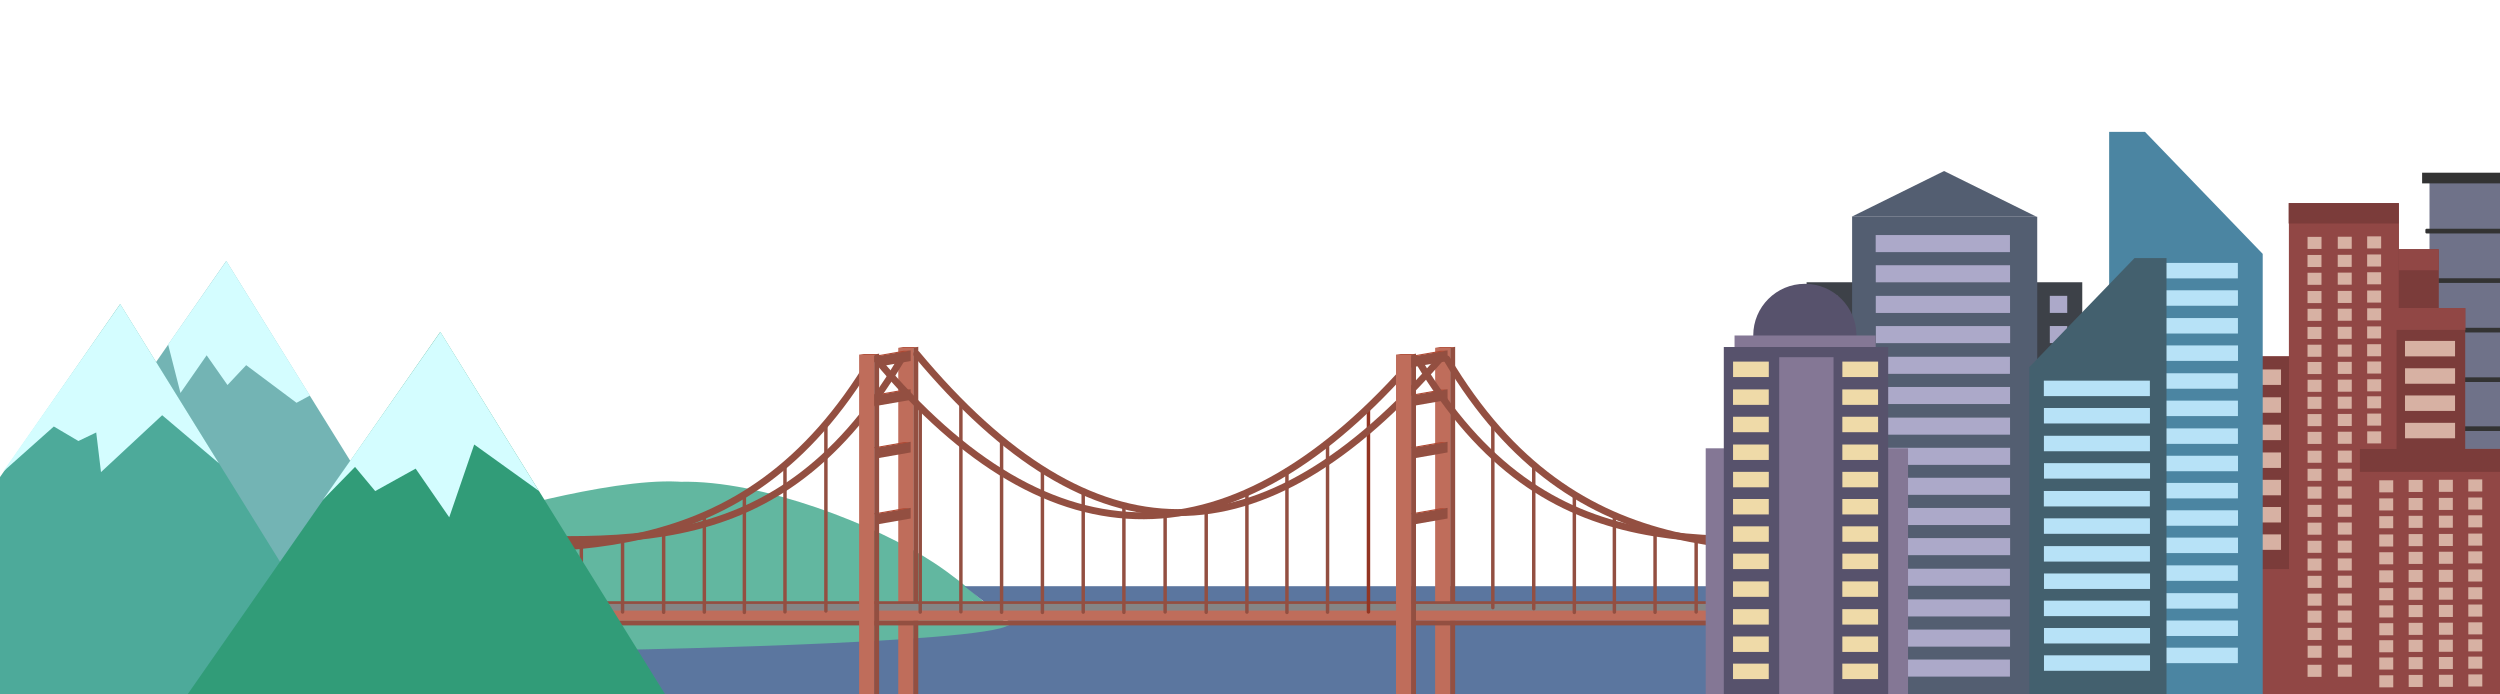 <?xml version="1.0" standalone="no"?>
<!DOCTYPE svg PUBLIC "-//W3C//DTD SVG 1.1//EN" "http://www.w3.org/Graphics/SVG/1.1/DTD/svg11.dtd">
<svg width="100%" height="100%" viewBox="0 0 1440 400" version="1.1" xmlns="http://www.w3.org/2000/svg" xmlns:xlink="http://www.w3.org/1999/xlink" xml:space="preserve" style="fill-rule:evenodd;clip-rule:evenodd;stroke-linecap:round;stroke-linejoin:round;stroke-miterlimit:1.414;">
    <g transform="matrix(1,0,0,1,-18.956,-11.767)">
        <g id="town">
            <path d="M292.157,310.227C292.157,310.227 368.683,287.187 409.306,289.173C409.886,289.201 410.457,289.286 411.024,289.273C457.616,288.222 523.946,314.109 557.257,336.16C596.214,361.948 623.609,400 623.609,400L292.157,400L292.157,304.212" style="fill:rgb(98,183,160);"/>
        </g>
    </g>
    <path id="water" d="M363.137,374.19C363.137,374.19 597.311,369.767 580.88,357.713C580.067,357.117 555.487,337.648 555.487,337.648L991.366,337.648L1002.95,400L368.618,400" style="fill:rgb(91,118,159);"/>
    <g id="bridge">
        <g id="right leg" transform="matrix(1,0,0,1,257.589,33.877)">
            <g id="pole" transform="matrix(0.641,0,0,1.04,218.564,-19.707)">
                <g transform="matrix(0.621,0,0,1.02,204.285,-15.959)">
                    <rect x="551.531" y="191.176" width="22.17" height="208.824" style="fill:rgb(191,109,91);"/>
                </g>
                <g transform="matrix(0.199,-0.021,0,1.02,450.604,-4.497)">
                    <rect x="551.531" y="191.176" width="22.17" height="208.824" style="fill:rgb(147,79,65);"/>
                </g>
                <g transform="matrix(1,0,-9.226,1,1652.57,0)">
                    <rect x="546.65" y="178.649" width="13.762" height="0.478" style="fill:rgb(170,65,43);"/>
                </g>
            </g>
            <g id="connection" transform="matrix(1,0,0,1.731,1.021,-123.404)">
                <g transform="matrix(0.889,-0.09,-1.39953e-05,0.017,65.17,216.682)">
                    <rect x="551.531" y="191.176" width="22.17" height="208.824" style="fill:rgb(147,79,65);"/>
                </g>
                <g transform="matrix(1.322,1.73235e-18,-5.625,0.568,776.159,73.788)">
                    <rect x="553.868" y="166.62" width="2.776" height="3.504" style="fill:rgb(175,72,50);"/>
                </g>
            </g>
            <g id="connection1" transform="matrix(1,0,0,1.731,1.021,-101.005)">
                <g transform="matrix(0.889,-0.09,-1.39953e-05,0.017,65.17,216.682)">
                    <rect x="551.531" y="191.176" width="22.17" height="208.824" style="fill:rgb(147,79,65);"/>
                </g>
                <g transform="matrix(1.322,1.73235e-18,-5.625,0.568,776.159,73.788)">
                    <rect x="553.868" y="166.62" width="2.776" height="3.504" style="fill:rgb(175,72,50);"/>
                </g>
            </g>
            <g id="connection2" transform="matrix(1,0,0,1.731,1.021,-70.745)">
                <g transform="matrix(0.889,-0.09,-1.39953e-05,0.017,65.17,216.682)">
                    <rect x="551.531" y="191.176" width="22.17" height="208.824" style="fill:rgb(147,79,65);"/>
                </g>
                <g transform="matrix(1.322,1.73235e-18,-5.625,0.568,776.159,73.788)">
                    <rect x="553.868" y="166.62" width="2.776" height="3.504" style="fill:rgb(175,72,50);"/>
                </g>
            </g>
            <g id="connection3" transform="matrix(1,0,0,1.731,1.021,-32.682)">
                <g transform="matrix(0.889,-0.09,-1.39953e-05,0.017,65.17,216.682)">
                    <rect x="551.531" y="191.176" width="22.17" height="208.824" style="fill:rgb(147,79,65);"/>
                </g>
                <g transform="matrix(1.322,1.73235e-18,-5.625,0.568,776.159,73.788)">
                    <rect x="553.868" y="166.62" width="2.776" height="3.504" style="fill:rgb(175,72,50);"/>
                </g>
            </g>
        </g>
        <g id="left leg" transform="matrix(1,0,0,1,-51.657,33.877)">
            <g id="pole1" transform="matrix(0.641,0,0,1.04,218.564,-19.707)">
                <g transform="matrix(0.621,0,0,1.02,204.285,-15.959)">
                    <rect x="551.531" y="191.176" width="22.17" height="208.824" style="fill:rgb(191,109,91);"/>
                </g>
                <g transform="matrix(0.199,-0.021,0,1.02,450.604,-4.497)">
                    <rect x="551.531" y="191.176" width="22.17" height="208.824" style="fill:rgb(147,79,65);"/>
                </g>
                <g transform="matrix(1,0,-9.226,1,1652.57,0)">
                    <rect x="546.65" y="178.649" width="13.762" height="0.478" style="fill:rgb(170,65,43);"/>
                </g>
            </g>
            <g id="connection4" transform="matrix(1,0,0,1.731,1.021,-123.404)">
                <g transform="matrix(0.889,-0.09,-1.39953e-05,0.017,65.17,216.682)">
                    <rect x="551.531" y="191.176" width="22.17" height="208.824" style="fill:rgb(147,79,65);"/>
                </g>
                <g transform="matrix(1.322,1.73235e-18,-5.625,0.568,776.159,73.788)">
                    <rect x="553.868" y="166.62" width="2.776" height="3.504" style="fill:rgb(175,72,50);"/>
                </g>
            </g>
            <g id="connection5" transform="matrix(1,0,0,1.731,1.021,-101.005)">
                <g transform="matrix(0.889,-0.09,-1.39953e-05,0.017,65.17,216.682)">
                    <rect x="551.531" y="191.176" width="22.17" height="208.824" style="fill:rgb(147,79,65);"/>
                </g>
                <g transform="matrix(1.322,1.73235e-18,-5.625,0.568,776.159,73.788)">
                    <rect x="553.868" y="166.62" width="2.776" height="3.504" style="fill:rgb(175,72,50);"/>
                </g>
            </g>
            <g id="connection6" transform="matrix(1,0,0,1.731,1.021,-70.745)">
                <g transform="matrix(0.889,-0.09,-1.39953e-05,0.017,65.17,216.682)">
                    <rect x="551.531" y="191.176" width="22.17" height="208.824" style="fill:rgb(147,79,65);"/>
                </g>
                <g transform="matrix(1.322,1.73235e-18,-5.625,0.568,776.159,73.788)">
                    <rect x="553.868" y="166.62" width="2.776" height="3.504" style="fill:rgb(175,72,50);"/>
                </g>
            </g>
            <g id="connection7" transform="matrix(1,0,0,1.731,1.021,-32.682)">
                <g transform="matrix(0.889,-0.09,-1.39953e-05,0.017,65.17,216.682)">
                    <rect x="551.531" y="191.176" width="22.17" height="208.824" style="fill:rgb(147,79,65);"/>
                </g>
                <g transform="matrix(1.322,1.73235e-18,-5.625,0.568,776.159,73.788)">
                    <rect x="553.868" y="166.62" width="2.776" height="3.504" style="fill:rgb(175,72,50);"/>
                </g>
            </g>
        </g>
        <g id="Layer9" transform="matrix(1,0,0,1,3.91,15.819)">
            <g transform="matrix(1.249,0,0,0.249,-166.797,271.473)">
                <rect x="377.809" y="281.375" width="614.458" height="11.556" style="fill:rgb(147,79,65);"/>
            </g>
            <g transform="matrix(1.249,0,0,0.643,-169.985,153.269)">
                <rect x="377.809" y="281.375" width="614.458" height="11.556" style="fill:rgb(191,109,91);"/>
            </g>
            <g transform="matrix(1.249,0,0,0.318,-169.985,241.01)">
                <rect x="377.809" y="281.375" width="614.458" height="11.556" style="fill:rgb(147,79,65);"/>
            </g>
            <g transform="matrix(1.249,0,0,0.331,-166.797,238.911)">
                <rect x="377.809" y="281.375" width="614.458" height="11.556" style="fill:rgb(133,133,133);"/>
            </g>
        </g>
        <g id="middle">
            <g id="Layer10">
                <g transform="matrix(1.053,0,0,0.837,-26.862,57.447)">
                    <path d="M528.885,211.478L528.885,352.568" style="fill:rgb(147,79,65);"/>
                    <path d="M529.179,210.342L529.36,210.444L529.521,210.59L529.654,210.776L529.753,210.992L529.814,211.23L529.835,211.478L529.835,352.568L529.814,352.817L529.753,353.054L529.654,353.271L529.521,353.456L529.36,353.603L529.179,353.705L528.985,353.757L528.786,353.757L528.592,353.705L528.41,353.603L528.25,353.456L528.117,353.271L528.018,353.054L527.956,352.817L527.936,352.568L527.936,211.478L527.956,211.23L528.018,210.992L528.117,210.776L528.25,210.59L528.41,210.444L528.592,210.342L528.786,210.29L528.985,210.29L529.179,210.342Z" style="fill:rgb(147,79,65);"/>
                </g>
                <g transform="matrix(1.053,0,0,0.85,-3.449,52.714)">
                    <path d="M528.885,211.478L528.885,352.568" style="fill:rgb(147,79,65);"/>
                    <path d="M529.179,210.36L529.36,210.46L529.521,210.604L529.654,210.787L529.753,211L529.814,211.234L529.835,211.478L529.835,352.568L529.814,352.813L529.753,353.047L529.654,353.26L529.521,353.442L529.36,353.587L529.179,353.687L528.985,353.738L528.786,353.738L528.592,353.687L528.41,353.587L528.25,353.442L528.117,353.26L528.018,353.047L527.956,352.813L527.936,352.568L527.936,211.478L527.956,211.234L528.018,211L528.117,210.787L528.25,210.604L528.41,210.46L528.592,210.36L528.786,210.309L528.985,210.309L529.179,210.36Z" style="fill:rgb(147,79,65);"/>
                </g>
                <g transform="matrix(1.053,0,0,0.699,19.995,106.213)">
                    <path d="M528.885,211.478L528.885,352.568" style="fill:rgb(147,79,65);"/>
                    <path d="M529.071,210.075L529.249,210.156L529.413,210.288L529.557,210.466L529.675,210.683L529.763,210.93L529.817,211.199L529.835,211.478L529.835,352.568L529.817,352.848L529.763,353.116L529.675,353.364L529.557,353.58L529.413,353.758L529.249,353.891L529.071,353.972L528.885,354L528.7,353.972L528.522,353.891L528.358,353.758L528.214,353.58L528.096,353.364L528.008,353.116L527.954,352.848L527.936,352.568L527.936,211.478L527.954,211.199L528.008,210.93L528.096,210.683L528.214,210.466L528.358,210.288L528.522,210.156L528.7,210.075L528.885,210.047L529.071,210.075Z" style="fill:rgb(147,79,65);"/>
                </g>
                <g transform="matrix(1.053,0,0,0.582,43.515,147.55)">
                    <path d="M528.885,211.478L528.885,352.568" style="fill:rgb(147,79,65);"/>
                    <path d="M529.05,209.785L529.21,209.862L529.36,209.989L529.496,210.161L529.613,210.373L529.708,210.618L529.778,210.89L529.82,211.18L529.835,211.478L529.835,352.568L529.82,352.867L529.778,353.157L529.708,353.428L529.613,353.674L529.496,353.886L529.36,354.058L529.21,354.184L529.05,354.262L528.885,354.288L528.72,354.262L528.56,354.184L528.41,354.058L528.275,353.886L528.158,353.674L528.063,353.428L527.993,353.157L527.95,352.867L527.936,352.568L527.936,211.478L527.95,211.18L527.993,210.89L528.063,210.618L528.158,210.373L528.275,210.161L528.41,209.989L528.56,209.862L528.72,209.785L528.885,209.758L529.05,209.785Z" style="fill:rgb(147,79,65);"/>
                </g>
                <g transform="matrix(1.053,0,0,0.488,67.017,180.518)">
                    <path d="M528.885,211.478L528.885,352.568" style="fill:rgb(147,79,65);"/>
                    <path d="M529.118,209.492L529.267,209.602L529.405,209.763L529.528,209.971L529.635,210.22L529.72,210.503L529.783,210.813L529.822,211.141L529.835,211.478L529.835,352.568L529.822,352.906L529.783,353.234L529.72,353.544L529.635,353.827L529.528,354.076L529.405,354.284L529.267,354.445L529.118,354.555L528.964,354.611L528.807,354.611L528.652,354.555L528.504,354.445L528.366,354.284L528.242,354.076L528.136,353.827L528.05,353.544L527.987,353.234L527.949,352.906L527.936,352.568L527.936,211.478L527.949,211.141L527.987,210.813L528.05,210.503L528.136,210.22L528.242,209.971L528.366,209.763L528.504,209.602L528.652,209.492L528.807,209.436L528.964,209.436L529.118,209.492Z" style="fill:rgb(147,79,65);"/>
                </g>
                <g transform="matrix(1.053,0,0,0.432,90.448,200.412)">
                    <path d="M528.885,211.478L528.885,352.568" style="fill:rgb(147,79,65);"/>
                    <path d="M529.097,209.219L529.232,209.321L529.36,209.471L529.477,209.667L529.581,209.902L529.67,210.173L529.741,210.473L529.793,210.795L529.824,211.133L529.835,211.478L529.835,352.568L529.824,352.914L529.793,353.251L529.741,353.574L529.67,353.874L529.581,354.145L529.477,354.38L529.36,354.575L529.232,354.725L529.097,354.827L528.956,354.879L528.814,354.879L528.674,354.827L528.538,354.725L528.41,354.575L528.293,354.38L528.189,354.145L528.101,353.874L528.03,353.574L527.978,353.251L527.946,352.914L527.936,352.568L527.936,211.478L527.946,211.133L527.978,210.795L528.03,210.473L528.101,210.173L528.189,209.902L528.293,209.667L528.41,209.471L528.538,209.321L528.674,209.219L528.814,209.167L528.956,209.167L529.097,209.219Z" style="fill:rgb(147,79,65);"/>
                </g>
                <g transform="matrix(1.053,0,0,0.393,114.197,213.935)">
                    <path d="M528.885,211.478L528.885,352.568" style="fill:rgb(147,79,65);"/>
                    <path d="M529.02,208.961L529.153,209.038L529.28,209.165L529.399,209.339L529.507,209.556L529.603,209.813L529.684,210.103L529.749,210.422L529.796,210.762L529.825,211.116L529.835,211.478L529.835,352.568L529.825,352.93L529.796,353.285L529.749,353.625L529.684,353.943L529.603,354.234L529.507,354.49L529.399,354.708L529.28,354.882L529.153,355.009L529.02,355.086L528.885,355.112L528.75,355.086L528.618,355.009L528.491,354.882L528.372,354.708L528.263,354.49L528.168,354.234L528.086,353.943L528.021,353.625L527.974,353.285L527.945,352.93L527.936,352.568L527.936,211.478L527.945,211.116L527.974,210.762L528.021,210.422L528.086,210.103L528.168,209.813L528.263,209.556L528.372,209.339L528.491,209.165L528.618,209.038L528.75,208.961L528.885,208.935L529.02,208.961Z" style="fill:rgb(147,79,65);"/>
                </g>
                <g transform="matrix(1.053,0,0,0.434,137.858,199.665)">
                    <path d="M528.885,211.478L528.885,352.568" style="fill:rgb(147,79,65);"/>
                    <path d="M529.097,209.23L529.232,209.332L529.36,209.481L529.477,209.675L529.581,209.91L529.67,210.179L529.741,210.478L529.793,210.798L529.824,211.134L529.835,211.478L529.835,352.568L529.824,352.912L529.793,353.248L529.741,353.569L529.67,353.867L529.581,354.137L529.477,354.371L529.36,354.565L529.232,354.715L529.097,354.816L528.956,354.868L528.814,354.868L528.674,354.816L528.538,354.715L528.41,354.565L528.293,354.371L528.189,354.137L528.101,353.867L528.03,353.569L527.978,353.248L527.946,352.912L527.936,352.568L527.936,211.478L527.946,211.134L527.978,210.798L528.03,210.478L528.101,210.179L528.189,209.91L528.293,209.675L528.41,209.481L528.538,209.332L528.674,209.23L528.814,209.179L528.956,209.179L529.097,209.23Z" style="fill:rgb(147,79,65);"/>
                </g>
                <g transform="matrix(1.053,0,0,0.493,161.301,178.738)">
                    <path d="M528.885,211.478L528.885,352.568" style="fill:rgb(147,79,65);"/>
                    <path d="M529.118,209.512L529.267,209.621L529.405,209.78L529.528,209.986L529.635,210.232L529.72,210.513L529.783,210.82L529.822,211.144L529.835,211.478L529.835,352.568L529.822,352.902L529.783,353.227L529.72,353.534L529.635,353.814L529.528,354.061L529.405,354.266L529.267,354.426L529.118,354.535L528.964,354.59L528.807,354.59L528.652,354.535L528.504,354.426L528.366,354.266L528.242,354.061L528.136,353.814L528.05,353.534L527.987,353.227L527.949,352.902L527.936,352.568L527.936,211.478L527.949,211.144L527.987,210.82L528.05,210.513L528.136,210.232L528.242,209.986L528.366,209.78L528.504,209.621L528.652,209.512L528.807,209.457L528.964,209.457L529.118,209.512Z" style="fill:rgb(147,79,65);"/>
                </g>
                <g transform="matrix(1.053,0,0,0.582,184.359,147.55)">
                    <path d="M528.885,211.478L528.885,352.568" style="fill:rgb(147,79,65);"/>
                    <path d="M529.05,209.785L529.21,209.862L529.36,209.989L529.496,210.161L529.613,210.373L529.708,210.618L529.778,210.89L529.82,211.18L529.835,211.478L529.835,352.568L529.82,352.867L529.778,353.157L529.708,353.428L529.613,353.674L529.496,353.886L529.36,354.058L529.21,354.184L529.05,354.262L528.885,354.288L528.72,354.262L528.56,354.184L528.41,354.058L528.275,353.886L528.158,353.674L528.063,353.428L527.993,353.157L527.95,352.867L527.936,352.568L527.936,211.478L527.95,211.18L527.993,210.89L528.063,210.618L528.158,210.373L528.275,210.161L528.41,209.989L528.56,209.862L528.72,209.785L528.885,209.758L529.05,209.785Z" style="fill:rgb(147,79,65);"/>
                </g>
                <g transform="matrix(1.053,0,0,0.678,207.746,111.58)">
                    <path d="M528.885,211.478L528.885,355.475" style="fill:rgb(147,79,65);"/>
                    <path d="M529.071,210.031L529.249,210.115L529.413,210.252L529.557,210.435L529.675,210.659L529.763,210.914L529.817,211.19L529.835,211.478L529.835,355.475L529.817,355.763L529.763,356.039L529.675,356.294L529.557,356.518L529.413,356.701L529.249,356.838L529.071,356.922L528.885,356.95L528.7,356.922L528.522,356.838L528.358,356.701L528.214,356.518L528.096,356.294L528.008,356.039L527.954,355.763L527.936,355.475L527.936,211.478L527.954,211.19L528.008,210.914L528.096,210.659L528.214,210.435L528.358,210.252L528.522,210.115L528.7,210.031L528.885,210.003L529.071,210.031Z" style="fill:rgb(147,79,65);"/>
                </g>
                <g transform="matrix(1.053,0,0,0.844,231.315,55.919)">
                    <path d="M529.179,210.352L529.36,210.452L529.521,210.598L529.654,210.782L529.753,210.996L529.814,211.232L529.835,211.478L529.835,351.36L529.814,351.607L529.753,351.842L529.654,352.057L529.521,352.241L529.36,352.386L529.179,352.487L528.985,352.538L528.786,352.538L528.592,352.487L528.41,352.386L528.25,352.241L528.117,352.057L528.018,351.842L527.956,351.607L527.936,351.36L527.936,211.478L527.956,211.232L528.018,210.996L528.117,210.782L528.25,210.598L528.41,210.452L528.592,210.352L528.786,210.3L528.985,210.3L529.179,210.352Z" style="fill:rgb(147,53,35);"/>
                </g>
            </g>
            <g transform="matrix(1,0,0,1,22.161,0.028)">
                <path d="M505.869,203.942C607.369,325.711 704.659,324.99 808.091,205.79" style="fill:none;stroke-width:4px;stroke:rgb(147,79,65);"/>
            </g>
            <g transform="matrix(1,0,0,1,-1.144,2.782)">
                <path d="M505.869,203.942C607.369,325.711 712.466,323.142 815.898,203.942" style="fill:none;stroke-width:4px;stroke:rgb(147,79,65);"/>
            </g>
        </g>
        <g id="left">
            <g id="Layer101" transform="matrix(1,0,0,1,-312.517,0)">
                <g transform="matrix(1.053,0,0,0.393,90.448,213.935)">
                    <path d="M529,253.103L529.113,253.158L529.222,253.25L529.327,253.376L529.425,253.535L529.515,253.724L529.596,253.941L529.667,254.183L529.726,254.446L529.773,254.726L529.807,255.019L529.828,255.321L529.835,255.628L529.835,352.568L529.828,352.875L529.807,353.177L529.773,353.47L529.726,353.75L529.667,354.013L529.596,354.255L529.515,354.472L529.425,354.661L529.327,354.82L529.222,354.946L529.113,355.038L529,355.093L528.885,355.112L528.771,355.093L528.658,355.038L528.549,354.946L528.444,354.82L528.346,354.661L528.256,354.472L528.174,354.255L528.104,354.013L528.044,353.75L527.997,353.47L527.963,353.177L527.943,352.875L527.936,352.568L527.936,255.628L527.943,255.321L527.963,255.019L527.997,254.726L528.044,254.446L528.104,254.183L528.174,253.941L528.256,253.724L528.346,253.535L528.444,253.376L528.549,253.25L528.658,253.158L528.771,253.103L528.885,253.084L529,253.103Z" style="fill:rgb(147,79,65);"/>
                </g>
                <g transform="matrix(1.053,0,0,0.393,114.197,213.935)">
                    <path d="M529.063,244.124L529.179,244.204L529.29,244.321L529.394,244.475L529.491,244.663L529.578,244.882L529.654,245.128L529.717,245.397L529.768,245.686L529.805,245.99L529.827,246.304L529.835,246.623L529.835,352.568L529.827,352.887L529.805,353.201L529.768,353.505L529.717,353.794L529.654,354.063L529.578,354.309L529.491,354.528L529.394,354.716L529.29,354.87L529.179,354.987L529.063,355.067L528.945,355.107L528.826,355.107L528.707,355.067L528.592,354.987L528.481,354.87L528.376,354.716L528.28,354.528L528.193,354.309L528.117,354.063L528.053,353.794L528.002,353.505L527.965,353.201L527.943,352.887L527.936,352.568L527.936,246.623L527.943,246.304L527.965,245.99L528.002,245.686L528.053,245.397L528.117,245.128L528.193,244.882L528.28,244.663L528.376,244.475L528.481,244.321L528.592,244.204L528.707,244.124L528.826,244.084L528.945,244.084L529.063,244.124Z" style="fill:rgb(147,79,65);"/>
                </g>
                <g transform="matrix(1.053,0,0,0.434,137.858,199.665)">
                    <path d="M529.078,240.414L529.203,240.499L529.322,240.625L529.433,240.788L529.533,240.987L529.622,241.217L529.697,241.474L529.756,241.753L529.8,242.05L529.826,242.358L529.835,242.672L529.835,352.569L529.826,352.882L529.8,353.191L529.756,353.487L529.697,353.767L529.622,354.024L529.533,354.254L529.433,354.452L529.322,354.616L529.203,354.741L529.078,354.826L528.95,354.869L528.82,354.869L528.692,354.826L528.567,354.741L528.448,354.616L528.338,354.452L528.237,354.254L528.149,354.024L528.074,353.767L528.014,353.487L527.971,353.191L527.944,352.882L527.936,352.569L527.936,242.672L527.944,242.358L527.971,242.05L528.014,241.753L528.074,241.474L528.149,241.217L528.237,240.987L528.338,240.788L528.448,240.625L528.567,240.499L528.692,240.414L528.82,240.372L528.95,240.372L529.078,240.414Z" style="fill:rgb(147,79,65);"/>
                </g>
                <g transform="matrix(1.053,0,0,0.493,161.301,178.738)">
                    <path d="M529.02,238.48L529.153,238.541L529.28,238.642L529.399,238.781L529.507,238.954L529.603,239.159L529.684,239.391L529.749,239.645L529.796,239.916L529.825,240.198L529.835,240.487L529.835,352.568L529.825,352.857L529.796,353.14L529.749,353.411L529.684,353.665L529.603,353.897L529.507,354.101L529.399,354.275L529.28,354.413L529.153,354.515L529.02,354.576L528.885,354.597L528.75,354.576L528.618,354.515L528.491,354.413L528.372,354.275L528.263,354.101L528.168,353.897L528.086,353.665L528.021,353.411L527.974,353.14L527.945,352.857L527.936,352.568L527.936,240.487L527.945,240.198L527.974,239.916L528.021,239.645L528.086,239.391L528.168,239.159L528.263,238.954L528.372,238.781L528.491,238.642L528.618,238.541L528.75,238.48L528.885,238.459L529.02,238.48Z" style="fill:rgb(147,79,65);"/>
                </g>
                <g transform="matrix(1.053,0,0,0.582,184.359,147.55)">
                    <path d="M529.034,235.999L529.179,236.062L529.316,236.165L529.443,236.306L529.557,236.481L529.654,236.686L529.731,236.917L529.788,237.166L529.823,237.428L529.835,237.697L529.835,352.568L529.823,352.837L529.788,353.1L529.731,353.349L529.654,353.579L529.557,353.784L529.443,353.96L529.316,354.101L529.179,354.204L529.034,354.267L528.885,354.288L528.737,354.267L528.592,354.204L528.454,354.101L528.327,353.96L528.214,353.784L528.117,353.579L528.039,353.349L527.982,353.1L527.947,352.837L527.936,352.568L527.936,237.697L527.947,237.428L527.982,237.166L528.039,236.917L528.117,236.686L528.214,236.481L528.327,236.306L528.454,236.165L528.592,236.062L528.737,235.999L528.885,235.978L529.034,235.999Z" style="fill:rgb(147,79,65);"/>
                </g>
                <g transform="matrix(1.053,0,0,0.69,207.746,109.157)">
                    <path d="M529.05,228.292L529.21,228.358L529.36,228.464L529.496,228.609L529.613,228.788L529.708,228.994L529.778,229.223L529.82,229.467L529.835,229.719L529.835,352.568L529.82,352.82L529.778,353.064L529.708,353.293L529.613,353.5L529.496,353.678L529.36,353.823L529.21,353.93L529.05,353.995L528.885,354.017L528.72,353.995L528.56,353.93L528.41,353.823L528.275,353.678L528.158,353.5L528.063,353.293L527.993,353.064L527.95,352.82L527.936,352.568L527.936,229.719L527.95,229.467L527.993,229.223L528.063,228.994L528.158,228.788L528.275,228.609L528.41,228.464L528.56,228.358L528.72,228.292L528.885,228.27L529.05,228.292Z" style="fill:rgb(147,79,65);"/>
                </g>
                <g transform="matrix(1.053,0,0,0.833,231.315,58.233)">
                    <path d="M529.071,221.236L529.249,221.304L529.413,221.415L529.557,221.565L529.675,221.747L529.763,221.954L529.817,222.18L529.835,222.414L529.835,352.568L529.817,352.803L529.763,353.028L529.675,353.236L529.557,353.418L529.413,353.567L529.249,353.678L529.071,353.746L528.885,353.77L528.7,353.746L528.522,353.678L528.358,353.567L528.214,353.418L528.096,353.236L528.008,353.028L527.954,352.803L527.936,352.568L527.936,222.414L527.954,222.18L528.008,221.954L528.096,221.747L528.214,221.565L528.358,221.415L528.522,221.304L528.7,221.236L528.885,221.213L529.071,221.236Z" style="fill:rgb(147,79,65);"/>
                </g>
            </g>
            <g transform="matrix(1,0,0,1,-313.66,2.782)">
                <path d="M527.69,312.36C636.986,313.581 741.518,328.792 815.898,203.942" style="fill:none;stroke-width:4px;stroke:rgb(147,79,65);"/>
            </g>
            <g transform="matrix(1,0,0,1,-289.527,-3.942)">
                <path d="M527.69,312.36C636.986,313.581 733.886,336.424 808.266,211.574" style="fill:none;stroke-width:4px;stroke:rgb(147,79,65);"/>
            </g>
        </g>
        <g id="right" transform="matrix(-1,0,0,1,1335.58,0)">
            <g id="Layer102" transform="matrix(1,0,0,1,-312.517,0)">
                <g transform="matrix(1.053,0,0,0.393,90.448,213.935)">
                    <path d="M528.771,253.103L528.658,253.158L528.548,253.25L528.444,253.376L528.346,253.535L528.256,253.724L528.174,253.941L528.104,254.183L528.044,254.446L527.997,254.726L527.963,255.019L527.943,255.321L527.936,255.628L527.936,352.568L527.943,352.875L527.963,353.177L527.997,353.47L528.044,353.75L528.104,354.013L528.174,354.255L528.256,354.472L528.346,354.661L528.444,354.82L528.548,354.946L528.658,355.038L528.771,355.093L528.885,355.112L529,355.093L529.113,355.038L529.222,354.946L529.327,354.82L529.425,354.661L529.515,354.472L529.596,354.255L529.667,354.013L529.726,353.75L529.773,353.47L529.807,353.177L529.828,352.875L529.835,352.568L529.835,255.628L529.828,255.321L529.807,255.019L529.773,254.726L529.726,254.446L529.667,254.183L529.596,253.941L529.515,253.724L529.425,253.535L529.327,253.376L529.222,253.25L529.113,253.158L529,253.103L528.885,253.084L528.771,253.103Z" style="fill:rgb(147,79,65);"/>
                </g>
                <g transform="matrix(1.053,0,0,0.393,114.197,213.935)">
                    <path d="M528.707,244.124L528.592,244.204L528.481,244.321L528.376,244.475L528.28,244.663L528.193,244.882L528.117,245.128L528.053,245.397L528.002,245.686L527.965,245.99L527.943,246.304L527.936,246.623L527.936,352.568L527.943,352.887L527.965,353.201L528.002,353.505L528.053,353.794L528.117,354.063L528.193,354.309L528.28,354.528L528.376,354.716L528.481,354.87L528.592,354.987L528.707,355.067L528.826,355.107L528.945,355.107L529.063,355.067L529.179,354.987L529.29,354.87L529.394,354.716L529.491,354.528L529.578,354.309L529.654,354.063L529.717,353.794L529.768,353.505L529.805,353.201L529.827,352.887L529.835,352.568L529.835,246.623L529.827,246.304L529.805,245.99L529.768,245.686L529.717,245.397L529.654,245.128L529.578,244.882L529.491,244.663L529.394,244.475L529.29,244.321L529.179,244.204L529.063,244.124L528.945,244.084L528.826,244.084L528.707,244.124Z" style="fill:rgb(147,79,65);"/>
                </g>
                <g transform="matrix(1.053,0,0,0.434,137.858,199.665)">
                    <path d="M528.692,240.414L528.567,240.499L528.448,240.625L528.338,240.788L528.237,240.987L528.149,241.217L528.074,241.474L528.014,241.753L527.971,242.05L527.944,242.358L527.936,242.672L527.936,352.569L527.944,352.882L527.971,353.191L528.014,353.487L528.074,353.767L528.149,354.024L528.237,354.254L528.338,354.452L528.448,354.616L528.567,354.741L528.692,354.826L528.82,354.869L528.95,354.869L529.078,354.826L529.203,354.741L529.322,354.616L529.433,354.452L529.533,354.254L529.622,354.024L529.697,353.767L529.756,353.487L529.8,353.191L529.826,352.882L529.835,352.569L529.835,242.672L529.826,242.358L529.8,242.05L529.756,241.753L529.697,241.474L529.622,241.217L529.533,240.987L529.433,240.788L529.322,240.625L529.203,240.499L529.078,240.414L528.95,240.372L528.82,240.372L528.692,240.414Z" style="fill:rgb(147,79,65);"/>
                </g>
                <g transform="matrix(1.053,0,0,0.493,161.301,178.738)">
                    <path d="M528.75,238.48L528.618,238.541L528.491,238.642L528.372,238.781L528.263,238.954L528.168,239.159L528.086,239.391L528.021,239.645L527.974,239.916L527.945,240.198L527.936,240.487L527.936,352.568L527.945,352.857L527.974,353.14L528.021,353.411L528.086,353.665L528.168,353.897L528.263,354.101L528.372,354.275L528.491,354.413L528.618,354.515L528.75,354.576L528.885,354.597L529.02,354.576L529.153,354.515L529.28,354.413L529.399,354.275L529.507,354.101L529.603,353.897L529.684,353.665L529.749,353.411L529.796,353.14L529.825,352.857L529.835,352.568L529.835,240.487L529.825,240.198L529.796,239.916L529.749,239.645L529.684,239.391L529.603,239.159L529.507,238.954L529.399,238.781L529.28,238.642L529.153,238.541L529.02,238.48L528.885,238.459L528.75,238.48Z" style="fill:rgb(147,79,65);"/>
                </g>
                <g transform="matrix(1.053,0,0,0.582,184.359,147.55)">
                    <path d="M528.737,235.999L528.592,236.062L528.454,236.165L528.327,236.306L528.214,236.481L528.117,236.686L528.039,236.917L527.982,237.166L527.947,237.428L527.936,237.697L527.936,352.568L527.947,352.837L527.982,353.1L528.039,353.349L528.117,353.579L528.214,353.784L528.327,353.96L528.454,354.101L528.592,354.204L528.737,354.267L528.885,354.288L529.034,354.267L529.179,354.204L529.316,354.101L529.443,353.96L529.557,353.784L529.654,353.579L529.731,353.349L529.788,353.1L529.823,352.837L529.835,352.568L529.835,237.697L529.823,237.428L529.788,237.166L529.731,236.917L529.654,236.686L529.557,236.481L529.443,236.306L529.316,236.165L529.179,236.062L529.034,235.999L528.885,235.978L528.737,235.999Z" style="fill:rgb(147,79,65);"/>
                </g>
                <g transform="matrix(1.053,0,0,0.678,207.746,111.58)">
                    <path d="M528.72,228.266L528.56,228.332L528.41,228.441L528.275,228.589L528.158,228.77L528.063,228.981L527.993,229.214L527.95,229.462L527.936,229.719L527.936,352.568L527.95,352.825L527.993,353.073L528.063,353.306L528.158,353.517L528.275,353.698L528.41,353.846L528.56,353.955L528.72,354.021L528.885,354.044L529.05,354.021L529.21,353.955L529.36,353.846L529.496,353.698L529.613,353.517L529.708,353.306L529.778,353.073L529.821,352.825L529.835,352.568L529.835,229.719L529.821,229.462L529.778,229.214L529.708,228.981L529.613,228.77L529.496,228.589L529.36,228.441L529.21,228.332L529.05,228.266L528.885,228.244L528.72,228.266Z" style="fill:rgb(147,79,65);"/>
                </g>
                <g transform="matrix(1.053,0,0,0.818,231.315,61.576)">
                    <path d="M528.7,221.214L528.522,221.284L528.358,221.397L528.214,221.549L528.096,221.734L528.008,221.946L527.954,222.175L527.936,222.414L527.936,352.568L527.954,352.807L528.008,353.037L528.096,353.248L528.214,353.433L528.358,353.586L528.522,353.699L528.7,353.768L528.885,353.792L529.071,353.768L529.249,353.699L529.413,353.586L529.557,353.433L529.675,353.248L529.763,353.037L529.817,352.807L529.835,352.568L529.835,222.414L529.817,222.175L529.763,221.946L529.675,221.734L529.557,221.549L529.413,221.397L529.249,221.284L529.071,221.214L528.885,221.191L528.7,221.214Z" style="fill:rgb(147,79,65);"/>
                </g>
            </g>
            <g transform="matrix(1,0,0,1,-313.66,2.782)">
                <path d="M527.69,312.36C636.986,313.581 741.518,328.792 815.898,203.942" style="fill:none;stroke-width:4px;stroke:rgb(147,79,65);"/>
            </g>
            <g transform="matrix(1,0,0,1,-289.527,-3.942)">
                <path d="M527.69,312.36C636.986,313.581 733.886,336.424 808.266,211.574" style="fill:none;stroke-width:4px;stroke:rgb(147,79,65);"/>
            </g>
        </g>
        <g id="right pole" transform="matrix(0.641,0,0,1.04,453.603,18.111)">
            <g transform="matrix(0.621,0,0,1.02,204.285,-15.976)">
                <rect x="551.531" y="191.176" width="22.17" height="208.824" style="fill:rgb(191,109,91);"/>
            </g>
            <g transform="matrix(0.199,-0.021,0,1.02,450.604,-4.497)">
                <rect x="551.531" y="191.176" width="22.17" height="208.824" style="fill:rgb(147,79,65);"/>
            </g>
            <g transform="matrix(1,0,-9.226,1,1652.57,0)">
                <rect x="546.65" y="178.649" width="13.762" height="0.478" style="fill:rgb(170,65,43);"/>
            </g>
        </g>
        <g id="left pole" transform="matrix(0.641,0,0,1.04,144.357,18.111)">
            <g transform="matrix(0.621,0,0,1.02,204.285,-15.976)">
                <rect x="551.531" y="191.176" width="22.17" height="208.824" style="fill:rgb(191,109,91);"/>
            </g>
            <g transform="matrix(0.199,-0.021,0,1.02,450.604,-4.497)">
                <rect x="551.531" y="191.176" width="22.17" height="208.824" style="fill:rgb(147,79,65);"/>
            </g>
            <g transform="matrix(1,0,-9.226,1,1652.57,0)">
                <rect x="546.65" y="178.649" width="13.762" height="0.478" style="fill:rgb(170,65,43);"/>
            </g>
        </g>
    </g>
    <g id="mountains">
        <g id="simple mountain" transform="matrix(1,0,0,1,61.131,-24.831)">
            <path d="M0,274.801L69.189,175.152L208.71,400L0,400L0,274.801Z" style="fill:rgb(115,180,180);"/>
            <g transform="matrix(1.559,0,0,1.559,-38.613,-97.927)">
                <path d="M47.661,205.99L69.189,175.152L100.074,224.867L95.109,227.561L76.508,213.657L69.603,220.996L61.908,210.011L52.233,223.93L47.661,205.99Z" style="fill:rgb(212,253,255);"/>
            </g>
        </g>
        <g id="simple mountain1">
            <path d="M0,274.801L69.189,175.152L208.71,400L0,400L0,274.801Z" style="fill:rgb(77,170,154);"/>
            <g transform="matrix(1.559,0,0,1.559,-38.613,-97.927)">
                <path d="M25.731,237.243L69.189,175.152L105.647,233.971L84.683,216.222L62.083,237.243L60.316,222.597L53.733,225.754L44.651,220.391L25.731,237.243Z" style="fill:rgb(212,253,255);"/>
            </g>
        </g>
        <g id="simple mountain2" transform="matrix(1,0,0,1,191.93,0)">
            <g transform="matrix(1,0,0,1,-7.529,16.024)">
                <path d="M-87.575,400L69.189,175.152L208.71,400L0,400L-87.575,400Z" style="fill:rgb(49,156,120);"/>
            </g>
            <g transform="matrix(1.559,0,0,1.559,-46.142,-81.903)">
                <path d="M25.731,237.243L69.189,175.152L105.647,233.971L81.691,216.772L72.462,243.663C72.462,243.663 60.051,225.678 60.051,225.678C60.051,225.678 45.103,233.975 45.103,233.975L37.664,225.042L25.731,237.243Z" style="fill:rgb(212,253,255);"/>
            </g>
        </g>
    </g>
    <g id="Layer24">
        <g transform="matrix(1,0,0,1.185,-20.154,-71.432)">
            <rect x="1419.55" y="148.659" width="57.536" height="133.778" style="fill:rgb(111,114,137);"/>
        </g>
        <g id="Layer13" transform="matrix(1,0,0,1,298.211,-40.346)">
            <g transform="matrix(1.021,0,0,1,-24.535,-59.221)">
                <path d="M1264.62,345.81C1264.62,345.437 1264.32,345.135 1263.95,345.135L1100.9,345.135C1100.54,345.135 1100.24,345.437 1100.24,345.81L1100.24,347.159C1100.24,347.532 1100.54,347.834 1100.9,347.834L1263.95,347.834C1264.32,347.834 1264.62,347.532 1264.62,347.159L1264.62,345.81Z" style="fill:rgb(51,51,51);"/>
            </g>
            <g transform="matrix(1.021,0,0,1,-24.514,26.344)">
                <path d="M1264.62,345.81C1264.62,345.437 1264.32,345.135 1263.95,345.135L1100.9,345.135C1100.54,345.135 1100.24,345.437 1100.24,345.81L1100.24,347.159C1100.24,347.532 1100.54,347.834 1100.9,347.834L1263.95,347.834C1264.32,347.834 1264.62,347.532 1264.62,347.159L1264.62,345.81Z" style="fill:rgb(51,51,51);"/>
            </g>
            <g transform="matrix(1.021,0,0,1,-24.514,-2.178)">
                <path d="M1264.62,345.81C1264.62,345.437 1264.32,345.135 1263.95,345.135L1100.9,345.135C1100.54,345.135 1100.24,345.437 1100.24,345.81L1100.24,347.159C1100.24,347.532 1100.54,347.834 1100.9,347.834L1263.95,347.834C1264.32,347.834 1264.62,347.532 1264.62,347.159L1264.62,345.81Z" style="fill:rgb(51,51,51);"/>
            </g>
            <g transform="matrix(1.021,0,0,1,-24.514,-87.461)">
                <path d="M1264.62,345.81C1264.62,345.437 1264.32,345.135 1263.95,345.135L1100.9,345.135C1100.54,345.135 1100.24,345.437 1100.24,345.81L1100.24,347.159C1100.24,347.532 1100.54,347.834 1100.9,347.834L1263.95,347.834C1264.32,347.834 1264.62,347.532 1264.62,347.159L1264.62,345.81Z" style="fill:rgb(51,51,51);"/>
            </g>
            <g transform="matrix(1.021,0,0,1,-24.535,-30.699)">
                <path d="M1264.62,345.81C1264.62,345.437 1264.32,345.135 1263.95,345.135L1100.9,345.135C1100.54,345.135 1100.24,345.437 1100.24,345.81L1100.24,347.159C1100.24,347.532 1100.54,347.834 1100.9,347.834L1263.95,347.834C1264.32,347.834 1264.62,347.532 1264.62,347.159L1264.62,345.81Z" style="fill:rgb(51,51,51);"/>
            </g>
            <g transform="matrix(1.021,0,0,1,-24.514,-115.983)">
                <path d="M1264.62,345.81C1264.62,345.437 1264.32,345.135 1263.95,345.135L1100.9,345.135C1100.54,345.135 1100.24,345.437 1100.24,345.81L1100.24,347.159C1100.24,347.532 1100.54,347.834 1100.9,347.834L1263.95,347.834C1264.32,347.834 1264.62,347.532 1264.62,347.159L1264.62,345.81Z" style="fill:rgb(51,51,51);"/>
            </g>
            <g transform="matrix(1.021,0,0,1,-24.535,-144.504)">
                <path d="M1264.62,345.81C1264.62,345.437 1264.32,345.135 1263.95,345.135L1100.9,345.135C1100.54,345.135 1100.24,345.437 1100.24,345.81L1100.24,347.159C1100.24,347.532 1100.54,347.834 1100.9,347.834L1263.95,347.834C1264.32,347.834 1264.62,347.532 1264.62,347.159L1264.62,345.81Z" style="fill:rgb(51,51,51);"/>
            </g>
            <g transform="matrix(1.045,0,0,2.281,-52.824,-647.434)">
                <rect x="1100.24" y="345.135" width="164.372" height="2.699" style="fill:rgb(51,51,51);"/>
            </g>
            <g transform="matrix(1.021,0,0,1,-24.535,-173.026)">
                <path d="M1264.62,345.81C1264.62,345.437 1264.32,345.135 1263.95,345.135L1100.9,345.135C1100.54,345.135 1100.24,345.437 1100.24,345.81L1100.24,347.159C1100.24,347.532 1100.54,347.834 1100.9,347.834L1263.95,347.834C1264.32,347.834 1264.62,347.532 1264.62,347.159L1264.62,345.81Z" style="fill:rgb(51,51,51);"/>
            </g>
        </g>
    </g>
    <g id="Layer23" transform="matrix(0.826,0,0,0.826,339.381,69.749)">
        <g transform="matrix(0.974,0,0,0.867,24.81,53.272)">
            <rect x="846.105" y="68.182" width="197.385" height="331.818" style="fill:rgb(61,65,72);"/>
        </g>
        <g transform="matrix(0.654,0,0,1.004,327.318,-1.775)">
            <rect x="846.105" y="68.182" width="197.385" height="331.818" style="fill:rgb(83,94,113);"/>
        </g>
        <g transform="matrix(1,0,0,1,0,26.969)">
            <path d="M880.296,39.741L944.797,7.853L1009.3,39.741L880.296,39.741Z" style="fill:rgb(83,94,113);"/>
        </g>
        <g id="Layer17" transform="matrix(1.533,0,0,1.711,-683.527,-282.326)">
            <g transform="matrix(2.611,0,0,0.218,-1867.12,145.836)">
                <rect x="1110.01" y="357.425" width="23.391" height="31.909" style="fill:rgb(172,169,201);"/>
            </g>
            <g transform="matrix(2.611,0,0,0.218,-1867.16,133.533)">
                <rect x="1110.01" y="357.425" width="23.391" height="31.909" style="fill:rgb(172,169,201);"/>
            </g>
            <g transform="matrix(2.611,0,0,0.218,-1867.08,170.63)">
                <rect x="1110.01" y="357.425" width="23.391" height="31.909" style="fill:rgb(172,169,201);"/>
            </g>
            <g transform="matrix(2.611,0,0,0.218,-1867.08,244.761)">
                <rect x="1110.01" y="357.425" width="23.391" height="31.909" style="fill:rgb(172,169,201);"/>
            </g>
            <g transform="matrix(2.611,0,0,0.218,-1867.12,232.457)">
                <rect x="1110.01" y="357.425" width="23.391" height="31.909" style="fill:rgb(172,169,201);"/>
            </g>
            <g transform="matrix(2.611,0,0,0.218,-1867.08,257.043)">
                <rect x="1110.01" y="357.425" width="23.391" height="31.909" style="fill:rgb(172,169,201);"/>
            </g>
            <g transform="matrix(2.611,0,0,0.218,-1867.12,158.326)">
                <rect x="1110.01" y="357.425" width="23.391" height="31.909" style="fill:rgb(172,169,201);"/>
            </g>
            <g transform="matrix(2.611,0,0,0.218,-1867.12,195.448)">
                <rect x="1110.01" y="357.425" width="23.391" height="31.909" style="fill:rgb(172,169,201);"/>
            </g>
            <g transform="matrix(2.611,0,0,0.218,-1867.16,183.144)">
                <rect x="1110.01" y="357.425" width="23.391" height="31.909" style="fill:rgb(172,169,201);"/>
            </g>
            <g transform="matrix(2.611,0,0,0.218,-1867.08,220.241)">
                <rect x="1110.01" y="357.425" width="23.391" height="31.909" style="fill:rgb(172,169,201);"/>
            </g>
            <g transform="matrix(2.611,0,0,0.218,-1867.12,207.938)">
                <rect x="1110.01" y="357.425" width="23.391" height="31.909" style="fill:rgb(172,169,201);"/>
            </g>
            <g transform="matrix(2.611,0,0,0.218,-1867.16,306.54)">
                <rect x="1110.01" y="357.425" width="23.391" height="31.909" style="fill:rgb(172,169,201);"/>
            </g>
            <g transform="matrix(2.611,0,0,0.218,-1867.16,269.53)">
                <rect x="1110.01" y="357.425" width="23.391" height="31.909" style="fill:rgb(172,169,201);"/>
            </g>
            <g transform="matrix(2.611,0,0,0.218,-1867.12,294.324)">
                <rect x="1110.01" y="357.425" width="23.391" height="31.909" style="fill:rgb(172,169,201);"/>
            </g>
            <g transform="matrix(2.611,0,0,0.218,-1867.16,282.021)">
                <rect x="1110.01" y="357.425" width="23.391" height="31.909" style="fill:rgb(172,169,201);"/>
            </g>
        </g>
        <g id="Layer171" transform="matrix(0.199,0,0,1.711,653.358,-239.935)">
            <g transform="matrix(2.611,0,0,0.218,-1867.12,145.836)">
                <rect x="1110.01" y="357.425" width="23.391" height="31.909" style="fill:rgb(172,169,201);"/>
            </g>
            <g transform="matrix(2.611,0,0,0.218,-1867.16,133.533)">
                <rect x="1110.01" y="357.425" width="23.391" height="31.909" style="fill:rgb(172,169,201);"/>
            </g>
            <g transform="matrix(2.611,0,0,0.218,-1867.08,170.63)">
                <rect x="1110.01" y="357.425" width="23.391" height="31.909" style="fill:rgb(172,169,201);"/>
            </g>
            <g transform="matrix(2.611,0,0,0.218,-1867.08,244.761)">
                <rect x="1110.01" y="357.425" width="23.391" height="31.909" style="fill:rgb(172,169,201);"/>
            </g>
            <g transform="matrix(2.611,0,0,0.218,-1867.12,232.457)">
                <rect x="1110.01" y="357.425" width="23.391" height="31.909" style="fill:rgb(172,169,201);"/>
            </g>
            <g transform="matrix(2.611,0,0,0.218,-1867.08,257.043)">
                <rect x="1110.01" y="357.425" width="23.391" height="31.909" style="fill:rgb(172,169,201);"/>
            </g>
            <g transform="matrix(2.611,0,0,0.218,-1867.12,158.326)">
                <rect x="1110.01" y="357.425" width="23.391" height="31.909" style="fill:rgb(172,169,201);"/>
            </g>
            <g transform="matrix(2.611,0,0,0.218,-1867.12,195.448)">
                <rect x="1110.01" y="357.425" width="23.391" height="31.909" style="fill:rgb(172,169,201);"/>
            </g>
            <g transform="matrix(2.611,0,0,0.218,-1867.16,183.144)">
                <rect x="1110.01" y="357.425" width="23.391" height="31.909" style="fill:rgb(172,169,201);"/>
            </g>
            <g transform="matrix(2.611,0,0,0.218,-1867.08,220.241)">
                <rect x="1110.01" y="357.425" width="23.391" height="31.909" style="fill:rgb(172,169,201);"/>
            </g>
            <g transform="matrix(2.611,0,0,0.218,-1867.12,207.938)">
                <rect x="1110.01" y="357.425" width="23.391" height="31.909" style="fill:rgb(172,169,201);"/>
            </g>
            <g transform="matrix(2.611,0,0,0.218,-1867.16,269.53)">
                <rect x="1110.01" y="357.425" width="23.391" height="31.909" style="fill:rgb(172,169,201);"/>
            </g>
            <g transform="matrix(2.611,0,0,0.218,-1867.16,282.021)">
                <rect x="1110.01" y="357.425" width="23.391" height="31.909" style="fill:rgb(172,169,201);"/>
            </g>
        </g>
        <g id="Layer172" transform="matrix(0.199,0,0,1.711,813.344,-239.935)">
            <g transform="matrix(2.611,0,0,0.218,-1867.12,145.836)">
                <rect x="1110.01" y="357.425" width="23.391" height="31.909" style="fill:rgb(172,169,201);"/>
            </g>
            <g transform="matrix(2.611,0,0,0.218,-1867.16,133.533)">
                <rect x="1110.01" y="357.425" width="23.391" height="31.909" style="fill:rgb(172,169,201);"/>
            </g>
            <g transform="matrix(2.611,0,0,0.218,-1867.08,170.63)">
                <rect x="1110.01" y="357.425" width="23.391" height="31.909" style="fill:rgb(172,169,201);"/>
            </g>
            <g transform="matrix(2.611,0,0,0.218,-1867.08,244.761)">
                <rect x="1110.01" y="357.425" width="23.391" height="31.909" style="fill:rgb(172,169,201);"/>
            </g>
            <g transform="matrix(2.611,0,0,0.218,-1867.12,232.457)">
                <rect x="1110.01" y="357.425" width="23.391" height="31.909" style="fill:rgb(172,169,201);"/>
            </g>
            <g transform="matrix(2.611,0,0,0.218,-1867.08,257.043)">
                <rect x="1110.01" y="357.425" width="23.391" height="31.909" style="fill:rgb(172,169,201);"/>
            </g>
            <g transform="matrix(2.611,0,0,0.218,-1867.12,158.326)">
                <rect x="1110.01" y="357.425" width="23.391" height="31.909" style="fill:rgb(172,169,201);"/>
            </g>
            <g transform="matrix(2.611,0,0,0.218,-1867.12,195.448)">
                <rect x="1110.01" y="357.425" width="23.391" height="31.909" style="fill:rgb(172,169,201);"/>
            </g>
            <g transform="matrix(2.611,0,0,0.218,-1867.16,183.144)">
                <rect x="1110.01" y="357.425" width="23.391" height="31.909" style="fill:rgb(172,169,201);"/>
            </g>
            <g transform="matrix(2.611,0,0,0.218,-1867.08,220.241)">
                <rect x="1110.01" y="357.425" width="23.391" height="31.909" style="fill:rgb(172,169,201);"/>
            </g>
            <g transform="matrix(2.611,0,0,0.218,-1867.12,207.938)">
                <rect x="1110.01" y="357.425" width="23.391" height="31.909" style="fill:rgb(172,169,201);"/>
            </g>
            <g transform="matrix(2.611,0,0,0.218,-1867.16,269.53)">
                <rect x="1110.01" y="357.425" width="23.391" height="31.909" style="fill:rgb(172,169,201);"/>
            </g>
            <g transform="matrix(2.611,0,0,0.218,-1867.16,282.021)">
                <rect x="1110.01" y="357.425" width="23.391" height="31.909" style="fill:rgb(172,169,201);"/>
            </g>
        </g>
    </g>
    <g id="Layer15" transform="matrix(0.766,0,0,0.766,472.138,93.723)">
        <g transform="matrix(0.851,0,0,0.827,368.692,69.278)">
            <rect x="927.706" y="176.453" width="124.676" height="223.547" style="fill:rgb(145,71,69);"/>
        </g>
        <g transform="matrix(0.829,0,0,0.971,344.763,-106.217)">
            <rect x="927.706" y="176.453" width="124.676" height="223.547" style="fill:rgb(145,71,69);"/>
        </g>
        <g transform="matrix(0.855,0,0,1.138,279.926,-55.165)">
            <rect x="927.706" y="176.453" width="124.676" height="223.547" style="fill:rgb(145,71,69);"/>
        </g>
        <g transform="matrix(0.664,0,0,1.654,488.785,-261.444)">
            <rect x="927.706" y="176.453" width="124.676" height="223.547" style="fill:rgb(145,71,69);"/>
        </g>
        <g transform="matrix(0.414,0,0,0.474,801.677,25.736)">
            <rect x="927.706" y="176.453" width="124.676" height="223.547" style="fill:rgb(123,60,58);"/>
        </g>
        <g transform="matrix(0.851,0,0,0.077,368.692,201.669)">
            <rect x="927.706" y="176.453" width="124.676" height="223.547" style="fill:rgb(123,60,58);"/>
        </g>
        <g transform="matrix(0.776,0,0,1,247.405,0)">
            <rect x="1104.64" y="30.34" width="106.652" height="15.372" style="fill:rgb(123,60,58);"/>
        </g>
        <g transform="matrix(0.292,0,0,10.406,751.216,-170.108)">
            <rect x="1104.64" y="30.34" width="106.652" height="15.372" style="fill:rgb(123,60,58);"/>
        </g>
        <g transform="matrix(0.282,0,0,2.872,875.854,-21.986)">
            <rect x="1104.64" y="30.34" width="106.652" height="15.372" style="fill:rgb(123,60,58);"/>
        </g>
        <g transform="matrix(0.282,0,0,1.021,875.854,34.161)">
            <rect x="1104.64" y="30.34" width="106.652" height="15.372" style="fill:rgb(145,71,69);"/>
        </g>
        <g transform="matrix(0.766,0,0,1.741,276.35,-81.029)">
            <rect x="1180.17" y="109.301" width="74.622" height="9.441" style="fill:rgb(145,71,69);"/>
        </g>
        <g id="Layer19">
            <g id="Layer18" transform="matrix(0.492,0,0,1.065,642.08,79.104)">
                <g transform="matrix(0.913,0,0,0.267,65.166,155.424)">
                    <rect x="1110.01" y="357.425" width="23.391" height="31.909" style="fill:rgb(215,177,163);"/>
                </g>
                <g transform="matrix(0.913,0,0,0.267,65.138,142.862)">
                    <rect x="1110.01" y="357.425" width="23.391" height="31.909" style="fill:rgb(215,177,163);"/>
                </g>
                <g transform="matrix(0.913,0,0,0.267,65.084,130.661)">
                    <rect x="1110.01" y="357.425" width="23.391" height="31.909" style="fill:rgb(215,177,163);"/>
                </g>
                <g transform="matrix(0.913,0,0,0.267,65.168,192.201)">
                    <rect x="1110.01" y="357.425" width="23.391" height="31.909" style="fill:rgb(215,177,163);"/>
                </g>
                <g transform="matrix(0.913,0,0,0.267,65.141,179.639)">
                    <rect x="1110.01" y="357.425" width="23.391" height="31.909" style="fill:rgb(215,177,163);"/>
                </g>
                <g transform="matrix(0.913,0,0,0.267,65.086,167.437)">
                    <rect x="1110.01" y="357.425" width="23.391" height="31.909" style="fill:rgb(215,177,163);"/>
                </g>
                <g transform="matrix(0.913,0,0,0.267,65.057,118.099)">
                    <rect x="1110.01" y="357.425" width="23.391" height="31.909" style="fill:rgb(215,177,163);"/>
                </g>
                <g transform="matrix(0.913,0,0,0.267,65.111,105.32)">
                    <rect x="1110.01" y="357.425" width="23.391" height="31.909" style="fill:rgb(215,177,163);"/>
                </g>
                <g transform="matrix(0.913,0,0,0.267,65.084,92.758)">
                    <rect x="1110.01" y="357.425" width="23.391" height="31.909" style="fill:rgb(215,177,163);"/>
                </g>
                <g transform="matrix(0.913,0,0,0.267,65.084,79.856)">
                    <rect x="1110.01" y="357.425" width="23.391" height="31.909" style="fill:rgb(215,177,163);"/>
                </g>
                <g transform="matrix(0.913,0,0,0.267,65.057,67.295)">
                    <rect x="1110.01" y="357.425" width="23.391" height="31.909" style="fill:rgb(215,177,163);"/>
                </g>
                <g transform="matrix(0.913,0,0,0.267,65.111,54.516)">
                    <rect x="1110.01" y="357.425" width="23.391" height="31.909" style="fill:rgb(215,177,163);"/>
                </g>
            </g>
            <g id="Layer181" transform="matrix(0.492,0,0,1.065,664.195,78.825)">
                <g transform="matrix(0.913,0,0,0.267,65.166,155.424)">
                    <rect x="1110.01" y="357.425" width="23.391" height="31.909" style="fill:rgb(215,177,163);"/>
                </g>
                <g transform="matrix(0.913,0,0,0.267,65.138,142.862)">
                    <rect x="1110.01" y="357.425" width="23.391" height="31.909" style="fill:rgb(215,177,163);"/>
                </g>
                <g transform="matrix(0.913,0,0,0.267,65.084,130.661)">
                    <rect x="1110.01" y="357.425" width="23.391" height="31.909" style="fill:rgb(215,177,163);"/>
                </g>
                <g transform="matrix(0.913,0,0,0.267,65.168,192.201)">
                    <rect x="1110.01" y="357.425" width="23.391" height="31.909" style="fill:rgb(215,177,163);"/>
                </g>
                <g transform="matrix(0.913,0,0,0.267,65.141,179.639)">
                    <rect x="1110.01" y="357.425" width="23.391" height="31.909" style="fill:rgb(215,177,163);"/>
                </g>
                <g transform="matrix(0.913,0,0,0.267,65.086,167.437)">
                    <rect x="1110.01" y="357.425" width="23.391" height="31.909" style="fill:rgb(215,177,163);"/>
                </g>
                <g transform="matrix(0.913,0,0,0.267,65.057,118.099)">
                    <rect x="1110.01" y="357.425" width="23.391" height="31.909" style="fill:rgb(215,177,163);"/>
                </g>
                <g transform="matrix(0.913,0,0,0.267,65.111,105.32)">
                    <rect x="1110.01" y="357.425" width="23.391" height="31.909" style="fill:rgb(215,177,163);"/>
                </g>
                <g transform="matrix(0.913,0,0,0.267,65.084,92.758)">
                    <rect x="1110.01" y="357.425" width="23.391" height="31.909" style="fill:rgb(215,177,163);"/>
                </g>
                <g transform="matrix(0.913,0,0,0.267,65.084,79.856)">
                    <rect x="1110.01" y="357.425" width="23.391" height="31.909" style="fill:rgb(215,177,163);"/>
                </g>
                <g transform="matrix(0.913,0,0,0.267,65.057,67.295)">
                    <rect x="1110.01" y="357.425" width="23.391" height="31.909" style="fill:rgb(215,177,163);"/>
                </g>
                <g transform="matrix(0.913,0,0,0.267,65.111,54.516)">
                    <rect x="1110.01" y="357.425" width="23.391" height="31.909" style="fill:rgb(215,177,163);"/>
                </g>
            </g>
            <g id="Layer182" transform="matrix(0.492,0,0,1.065,686.921,78.725)">
                <g transform="matrix(0.913,0,0,0.267,65.166,155.424)">
                    <rect x="1110.01" y="357.425" width="23.391" height="31.909" style="fill:rgb(215,177,163);"/>
                </g>
                <g transform="matrix(0.913,0,0,0.267,65.138,142.862)">
                    <rect x="1110.01" y="357.425" width="23.391" height="31.909" style="fill:rgb(215,177,163);"/>
                </g>
                <g transform="matrix(0.913,0,0,0.267,65.084,130.661)">
                    <rect x="1110.01" y="357.425" width="23.391" height="31.909" style="fill:rgb(215,177,163);"/>
                </g>
                <g transform="matrix(0.913,0,0,0.267,65.168,192.201)">
                    <rect x="1110.01" y="357.425" width="23.391" height="31.909" style="fill:rgb(215,177,163);"/>
                </g>
                <g transform="matrix(0.913,0,0,0.267,65.141,179.639)">
                    <rect x="1110.01" y="357.425" width="23.391" height="31.909" style="fill:rgb(215,177,163);"/>
                </g>
                <g transform="matrix(0.913,0,0,0.267,65.086,167.437)">
                    <rect x="1110.01" y="357.425" width="23.391" height="31.909" style="fill:rgb(215,177,163);"/>
                </g>
                <g transform="matrix(0.913,0,0,0.267,65.057,118.099)">
                    <rect x="1110.01" y="357.425" width="23.391" height="31.909" style="fill:rgb(215,177,163);"/>
                </g>
                <g transform="matrix(0.913,0,0,0.267,65.111,105.32)">
                    <rect x="1110.01" y="357.425" width="23.391" height="31.909" style="fill:rgb(215,177,163);"/>
                </g>
                <g transform="matrix(0.913,0,0,0.267,65.084,92.758)">
                    <rect x="1110.01" y="357.425" width="23.391" height="31.909" style="fill:rgb(215,177,163);"/>
                </g>
                <g transform="matrix(0.913,0,0,0.267,65.084,79.856)">
                    <rect x="1110.01" y="357.425" width="23.391" height="31.909" style="fill:rgb(215,177,163);"/>
                </g>
                <g transform="matrix(0.913,0,0,0.267,65.057,67.295)">
                    <rect x="1110.01" y="357.425" width="23.391" height="31.909" style="fill:rgb(215,177,163);"/>
                </g>
                <g transform="matrix(0.913,0,0,0.267,65.111,54.516)">
                    <rect x="1110.01" y="357.425" width="23.391" height="31.909" style="fill:rgb(215,177,163);"/>
                </g>
            </g>
            <g id="Layer183" transform="matrix(0.492,0,0,1.065,709.036,78.446)">
                <g transform="matrix(0.913,0,0,0.267,65.166,155.424)">
                    <rect x="1110.01" y="357.425" width="23.391" height="31.909" style="fill:rgb(215,177,163);"/>
                </g>
                <g transform="matrix(0.913,0,0,0.267,65.138,142.862)">
                    <rect x="1110.01" y="357.425" width="23.391" height="31.909" style="fill:rgb(215,177,163);"/>
                </g>
                <g transform="matrix(0.913,0,0,0.267,65.084,130.661)">
                    <rect x="1110.01" y="357.425" width="23.391" height="31.909" style="fill:rgb(215,177,163);"/>
                </g>
                <g transform="matrix(0.913,0,0,0.267,65.168,192.201)">
                    <rect x="1110.01" y="357.425" width="23.391" height="31.909" style="fill:rgb(215,177,163);"/>
                </g>
                <g transform="matrix(0.913,0,0,0.267,65.141,179.639)">
                    <rect x="1110.01" y="357.425" width="23.391" height="31.909" style="fill:rgb(215,177,163);"/>
                </g>
                <g transform="matrix(0.913,0,0,0.267,65.086,167.437)">
                    <rect x="1110.01" y="357.425" width="23.391" height="31.909" style="fill:rgb(215,177,163);"/>
                </g>
                <g transform="matrix(0.913,0,0,0.267,65.057,118.099)">
                    <rect x="1110.01" y="357.425" width="23.391" height="31.909" style="fill:rgb(215,177,163);"/>
                </g>
                <g transform="matrix(0.913,0,0,0.267,65.111,105.32)">
                    <rect x="1110.01" y="357.425" width="23.391" height="31.909" style="fill:rgb(215,177,163);"/>
                </g>
                <g transform="matrix(0.913,0,0,0.267,65.084,92.758)">
                    <rect x="1110.01" y="357.425" width="23.391" height="31.909" style="fill:rgb(215,177,163);"/>
                </g>
                <g transform="matrix(0.913,0,0,0.267,65.084,79.856)">
                    <rect x="1110.01" y="357.425" width="23.391" height="31.909" style="fill:rgb(215,177,163);"/>
                </g>
                <g transform="matrix(0.913,0,0,0.267,65.057,67.295)">
                    <rect x="1110.01" y="357.425" width="23.391" height="31.909" style="fill:rgb(215,177,163);"/>
                </g>
                <g transform="matrix(0.913,0,0,0.267,65.111,54.516)">
                    <rect x="1110.01" y="357.425" width="23.391" height="31.909" style="fill:rgb(215,177,163);"/>
                </g>
            </g>
            <g id="Layer184" transform="matrix(0.492,0,0,1.065,588.158,-103.938)">
                <g transform="matrix(0.913,0,0,0.267,65.166,155.424)">
                    <rect x="1110.01" y="357.425" width="23.391" height="31.909" style="fill:rgb(215,177,163);"/>
                </g>
                <g transform="matrix(0.913,0,0,0.267,65.138,142.862)">
                    <rect x="1110.01" y="357.425" width="23.391" height="31.909" style="fill:rgb(215,177,163);"/>
                </g>
                <g transform="matrix(0.913,0,0,0.267,65.084,130.661)">
                    <rect x="1110.01" y="357.425" width="23.391" height="31.909" style="fill:rgb(215,177,163);"/>
                </g>
                <g transform="matrix(0.913,0,0,0.267,65.168,192.201)">
                    <rect x="1110.01" y="357.425" width="23.391" height="31.909" style="fill:rgb(215,177,163);"/>
                </g>
                <g transform="matrix(0.913,0,0,0.267,65.141,179.639)">
                    <rect x="1110.01" y="357.425" width="23.391" height="31.909" style="fill:rgb(215,177,163);"/>
                </g>
                <g transform="matrix(0.913,0,0,0.267,65.086,167.437)">
                    <rect x="1110.01" y="357.425" width="23.391" height="31.909" style="fill:rgb(215,177,163);"/>
                </g>
                <g transform="matrix(0.913,0,0,0.267,65.057,118.099)">
                    <rect x="1110.01" y="357.425" width="23.391" height="31.909" style="fill:rgb(215,177,163);"/>
                </g>
                <g transform="matrix(0.913,0,0,0.267,65.111,105.32)">
                    <rect x="1110.01" y="357.425" width="23.391" height="31.909" style="fill:rgb(215,177,163);"/>
                </g>
                <g transform="matrix(0.913,0,0,0.267,65.084,92.758)">
                    <rect x="1110.01" y="357.425" width="23.391" height="31.909" style="fill:rgb(215,177,163);"/>
                </g>
                <g transform="matrix(0.913,0,0,0.267,65.084,79.856)">
                    <rect x="1110.01" y="357.425" width="23.391" height="31.909" style="fill:rgb(215,177,163);"/>
                </g>
                <g transform="matrix(0.913,0,0,0.267,65.057,67.295)">
                    <rect x="1110.01" y="357.425" width="23.391" height="31.909" style="fill:rgb(215,177,163);"/>
                </g>
                <g transform="matrix(0.913,0,0,0.267,65.111,54.516)">
                    <rect x="1110.01" y="357.425" width="23.391" height="31.909" style="fill:rgb(215,177,163);"/>
                </g>
            </g>
            <g id="Layer185" transform="matrix(0.492,0,0,1.065,610.884,-104.039)">
                <g transform="matrix(0.913,0,0,0.267,65.166,155.424)">
                    <rect x="1110.01" y="357.425" width="23.391" height="31.909" style="fill:rgb(215,177,163);"/>
                </g>
                <g transform="matrix(0.913,0,0,0.267,65.138,142.862)">
                    <rect x="1110.01" y="357.425" width="23.391" height="31.909" style="fill:rgb(215,177,163);"/>
                </g>
                <g transform="matrix(0.913,0,0,0.267,65.084,130.661)">
                    <rect x="1110.01" y="357.425" width="23.391" height="31.909" style="fill:rgb(215,177,163);"/>
                </g>
                <g transform="matrix(0.913,0,0,0.267,65.168,192.201)">
                    <rect x="1110.01" y="357.425" width="23.391" height="31.909" style="fill:rgb(215,177,163);"/>
                </g>
                <g transform="matrix(0.913,0,0,0.267,65.141,179.639)">
                    <rect x="1110.01" y="357.425" width="23.391" height="31.909" style="fill:rgb(215,177,163);"/>
                </g>
                <g transform="matrix(0.913,0,0,0.267,65.086,167.437)">
                    <rect x="1110.01" y="357.425" width="23.391" height="31.909" style="fill:rgb(215,177,163);"/>
                </g>
                <g transform="matrix(0.913,0,0,0.267,65.057,118.099)">
                    <rect x="1110.01" y="357.425" width="23.391" height="31.909" style="fill:rgb(215,177,163);"/>
                </g>
                <g transform="matrix(0.913,0,0,0.267,65.111,105.32)">
                    <rect x="1110.01" y="357.425" width="23.391" height="31.909" style="fill:rgb(215,177,163);"/>
                </g>
                <g transform="matrix(0.913,0,0,0.267,65.084,92.758)">
                    <rect x="1110.01" y="357.425" width="23.391" height="31.909" style="fill:rgb(215,177,163);"/>
                </g>
                <g transform="matrix(0.913,0,0,0.267,65.084,79.856)">
                    <rect x="1110.01" y="357.425" width="23.391" height="31.909" style="fill:rgb(215,177,163);"/>
                </g>
                <g transform="matrix(0.913,0,0,0.267,65.057,67.295)">
                    <rect x="1110.01" y="357.425" width="23.391" height="31.909" style="fill:rgb(215,177,163);"/>
                </g>
                <g transform="matrix(0.913,0,0,0.267,65.111,54.516)">
                    <rect x="1110.01" y="357.425" width="23.391" height="31.909" style="fill:rgb(215,177,163);"/>
                </g>
            </g>
            <g id="Layer186" transform="matrix(0.492,0,0,1.065,588.196,56.861)">
                <g transform="matrix(0.913,0,0,0.267,65.166,155.424)">
                    <rect x="1110.01" y="357.425" width="23.391" height="31.909" style="fill:rgb(215,177,163);"/>
                </g>
                <g transform="matrix(0.913,0,0,0.267,65.138,142.862)">
                    <rect x="1110.01" y="357.425" width="23.391" height="31.909" style="fill:rgb(215,177,163);"/>
                </g>
                <g transform="matrix(0.913,0,0,0.267,65.084,130.661)">
                    <rect x="1110.01" y="357.425" width="23.391" height="31.909" style="fill:rgb(215,177,163);"/>
                </g>
                <g transform="matrix(0.913,0,0,0.267,65.168,192.201)">
                    <rect x="1110.01" y="357.425" width="23.391" height="31.909" style="fill:rgb(215,177,163);"/>
                </g>
                <g transform="matrix(0.913,0,0,0.267,65.141,179.639)">
                    <rect x="1110.01" y="357.425" width="23.391" height="31.909" style="fill:rgb(215,177,163);"/>
                </g>
                <g transform="matrix(0.913,0,0,0.267,65.086,167.437)">
                    <rect x="1110.01" y="357.425" width="23.391" height="31.909" style="fill:rgb(215,177,163);"/>
                </g>
                <g transform="matrix(0.913,0,0,0.267,65.057,118.099)">
                    <rect x="1110.01" y="357.425" width="23.391" height="31.909" style="fill:rgb(215,177,163);"/>
                </g>
                <g transform="matrix(0.913,0,0,0.267,65.111,105.32)">
                    <rect x="1110.01" y="357.425" width="23.391" height="31.909" style="fill:rgb(215,177,163);"/>
                </g>
                <g transform="matrix(0.913,0,0,0.267,65.084,92.758)">
                    <rect x="1110.01" y="357.425" width="23.391" height="31.909" style="fill:rgb(215,177,163);"/>
                </g>
                <g transform="matrix(0.913,0,0,0.267,65.084,79.856)">
                    <rect x="1110.01" y="357.425" width="23.391" height="31.909" style="fill:rgb(215,177,163);"/>
                </g>
                <g transform="matrix(0.913,0,0,0.267,65.057,67.295)">
                    <rect x="1110.01" y="357.425" width="23.391" height="31.909" style="fill:rgb(215,177,163);"/>
                </g>
                <g transform="matrix(0.913,0,0,0.267,65.111,54.516)">
                    <rect x="1110.01" y="357.425" width="23.391" height="31.909" style="fill:rgb(215,177,163);"/>
                </g>
            </g>
            <g id="Layer187" transform="matrix(0.492,0,0,1.065,610.921,56.76)">
                <g transform="matrix(0.913,0,0,0.267,65.166,155.424)">
                    <rect x="1110.01" y="357.425" width="23.391" height="31.909" style="fill:rgb(215,177,163);"/>
                </g>
                <g transform="matrix(0.913,0,0,0.267,65.138,142.862)">
                    <rect x="1110.01" y="357.425" width="23.391" height="31.909" style="fill:rgb(215,177,163);"/>
                </g>
                <g transform="matrix(0.913,0,0,0.267,65.084,130.661)">
                    <rect x="1110.01" y="357.425" width="23.391" height="31.909" style="fill:rgb(215,177,163);"/>
                </g>
                <g transform="matrix(0.913,0,0,0.267,65.168,192.201)">
                    <rect x="1110.01" y="357.425" width="23.391" height="31.909" style="fill:rgb(215,177,163);"/>
                </g>
                <g transform="matrix(0.913,0,0,0.267,65.141,179.639)">
                    <rect x="1110.01" y="357.425" width="23.391" height="31.909" style="fill:rgb(215,177,163);"/>
                </g>
                <g transform="matrix(0.913,0,0,0.267,18.886,205.763)">
                    <rect x="1110.01" y="357.425" width="23.391" height="31.909" style="fill:rgb(215,177,163);"/>
                </g>
                <g transform="matrix(0.913,0,0,0.267,65.114,205.669)">
                    <rect x="1110.01" y="357.425" width="23.391" height="31.909" style="fill:rgb(215,177,163);"/>
                </g>
                <g transform="matrix(0.913,0,0,0.267,65.086,167.437)">
                    <rect x="1110.01" y="357.425" width="23.391" height="31.909" style="fill:rgb(215,177,163);"/>
                </g>
                <g transform="matrix(0.913,0,0,0.267,65.057,118.099)">
                    <rect x="1110.01" y="357.425" width="23.391" height="31.909" style="fill:rgb(215,177,163);"/>
                </g>
                <g transform="matrix(0.913,0,0,0.267,65.111,105.32)">
                    <rect x="1110.01" y="357.425" width="23.391" height="31.909" style="fill:rgb(215,177,163);"/>
                </g>
                <g transform="matrix(0.913,0,0,0.267,65.084,92.758)">
                    <rect x="1110.01" y="357.425" width="23.391" height="31.909" style="fill:rgb(215,177,163);"/>
                </g>
                <g transform="matrix(0.913,0,0,0.267,65.084,79.856)">
                    <rect x="1110.01" y="357.425" width="23.391" height="31.909" style="fill:rgb(215,177,163);"/>
                </g>
                <g transform="matrix(0.913,0,0,0.267,65.057,67.295)">
                    <rect x="1110.01" y="357.425" width="23.391" height="31.909" style="fill:rgb(215,177,163);"/>
                </g>
                <g transform="matrix(0.913,0,0,0.267,65.111,54.516)">
                    <rect x="1110.01" y="357.425" width="23.391" height="31.909" style="fill:rgb(215,177,163);"/>
                </g>
            </g>
            <g id="Layer188" transform="matrix(0.492,0,0,1.065,632.999,-104.317)">
                <g transform="matrix(0.913,0,0,0.267,65.166,155.424)">
                    <rect x="1110.01" y="357.425" width="23.391" height="31.909" style="fill:rgb(215,177,163);"/>
                </g>
                <g transform="matrix(0.913,0,0,0.267,65.138,142.862)">
                    <rect x="1110.01" y="357.425" width="23.391" height="31.909" style="fill:rgb(215,177,163);"/>
                </g>
                <g transform="matrix(0.913,0,0,0.267,65.084,130.661)">
                    <rect x="1110.01" y="357.425" width="23.391" height="31.909" style="fill:rgb(215,177,163);"/>
                </g>
                <g transform="matrix(0.913,0,0,0.267,65.168,192.201)">
                    <rect x="1110.01" y="357.425" width="23.391" height="31.909" style="fill:rgb(215,177,163);"/>
                </g>
                <g transform="matrix(0.913,0,0,0.267,65.141,179.639)">
                    <rect x="1110.01" y="357.425" width="23.391" height="31.909" style="fill:rgb(215,177,163);"/>
                </g>
                <g transform="matrix(0.913,0,0,0.267,65.086,167.437)">
                    <rect x="1110.01" y="357.425" width="23.391" height="31.909" style="fill:rgb(215,177,163);"/>
                </g>
                <g transform="matrix(0.913,0,0,0.267,65.057,118.099)">
                    <rect x="1110.01" y="357.425" width="23.391" height="31.909" style="fill:rgb(215,177,163);"/>
                </g>
                <g transform="matrix(0.913,0,0,0.267,65.111,105.32)">
                    <rect x="1110.01" y="357.425" width="23.391" height="31.909" style="fill:rgb(215,177,163);"/>
                </g>
                <g transform="matrix(0.913,0,0,0.267,65.084,92.758)">
                    <rect x="1110.01" y="357.425" width="23.391" height="31.909" style="fill:rgb(215,177,163);"/>
                </g>
                <g transform="matrix(0.913,0,0,0.267,65.084,79.856)">
                    <rect x="1110.01" y="357.425" width="23.391" height="31.909" style="fill:rgb(215,177,163);"/>
                </g>
                <g transform="matrix(0.913,0,0,0.267,65.057,67.295)">
                    <rect x="1110.01" y="357.425" width="23.391" height="31.909" style="fill:rgb(215,177,163);"/>
                </g>
                <g transform="matrix(0.913,0,0,0.267,65.111,54.516)">
                    <rect x="1110.01" y="357.425" width="23.391" height="31.909" style="fill:rgb(215,177,163);"/>
                </g>
            </g>
        </g>
        <g id="Layer22" transform="matrix(1.306,0,0,1.306,-595.724,-122.403)">
            <g transform="matrix(0.624,0,0,0.279,590.296,113.034)">
                <rect x="1110.01" y="357.425" width="23.391" height="31.909" style="fill:rgb(215,177,163);"/>
            </g>
            <g transform="matrix(0.624,0,0,0.279,590.296,208.001)">
                <rect x="1110.01" y="357.425" width="23.391" height="31.909" style="fill:rgb(215,177,163);"/>
            </g>
            <g transform="matrix(0.624,0,0,0.279,590.287,192.239)">
                <rect x="1110.01" y="357.425" width="23.391" height="31.909" style="fill:rgb(215,177,163);"/>
            </g>
            <g transform="matrix(0.624,0,0,0.279,590.287,144.828)">
                <rect x="1110.01" y="357.425" width="23.391" height="31.909" style="fill:rgb(215,177,163);"/>
            </g>
            <g transform="matrix(0.624,0,0,0.279,590.277,129.066)">
                <rect x="1110.01" y="357.425" width="23.391" height="31.909" style="fill:rgb(215,177,163);"/>
            </g>
            <g transform="matrix(0.624,0,0,0.279,590.296,176.59)">
                <rect x="1110.01" y="357.425" width="23.391" height="31.909" style="fill:rgb(215,177,163);"/>
            </g>
            <g transform="matrix(0.624,0,0,0.279,590.287,160.829)">
                <rect x="1110.01" y="357.425" width="23.391" height="31.909" style="fill:rgb(215,177,163);"/>
            </g>
            <g transform="matrix(1.232,0,0,0.279,1.409,143.772)">
                <rect x="1110.01" y="357.425" width="23.391" height="31.909" style="fill:rgb(215,177,163);"/>
            </g>
            <g transform="matrix(1.232,0,0,0.279,1.391,128.011)">
                <rect x="1110.01" y="357.425" width="23.391" height="31.909" style="fill:rgb(215,177,163);"/>
            </g>
            <g transform="matrix(1.232,0,0,0.279,1.409,112.361)">
                <rect x="1110.01" y="357.425" width="23.391" height="31.909" style="fill:rgb(215,177,163);"/>
            </g>
            <g transform="matrix(1.232,0,0,0.279,1.391,96.6)">
                <rect x="1110.01" y="357.425" width="23.391" height="31.909" style="fill:rgb(215,177,163);"/>
            </g>
        </g>
    </g>
    <g id="Layer151" transform="matrix(0.736,0,0,0.474,318.923,210.261)">
        <g transform="matrix(0.755,0,0,1.172,265.498,-122.708)">
            <circle cx="945.279" cy="73.997" r="53.505" style="fill:rgb(87,82,108);"/>
        </g>
        <g transform="matrix(0.886,0,0,1.313,102.202,-267.585)">
            <rect x="927.706" y="176.453" width="124.676" height="223.547" style="fill:rgb(132,119,149);"/>
        </g>
        <g transform="matrix(1.27,0,0,1.336,-276.604,-134.554)">
            <rect x="927.706" y="176.453" width="124.676" height="223.547" style="fill:rgb(132,119,149);"/>
        </g>
        <g transform="matrix(1.032,0,0,1.887,-41.653,-354.868)">
            <rect x="927.706" y="176.453" width="124.676" height="223.547" style="fill:rgb(87,82,108);"/>
        </g>
        <g transform="matrix(0.341,0,0,1.832,642.758,-332.788)">
            <rect x="927.706" y="176.453" width="124.676" height="223.547" style="fill:rgb(132,119,149);"/>
        </g>
        <g id="Layer21" transform="matrix(0.458,0,0,2.108,699.201,-432.809)">
            <g transform="matrix(2.611,0,0,0.279,-2222.84,103.618)">
                <rect x="1110.01" y="357.425" width="23.391" height="31.909" style="fill:rgb(239,218,168);"/>
            </g>
            <g transform="matrix(2.611,0,0,0.279,-2222.84,198.585)">
                <rect x="1110.01" y="357.425" width="23.391" height="31.909" style="fill:rgb(239,218,168);"/>
            </g>
            <g transform="matrix(2.611,0,0,0.279,-2222.88,182.823)">
                <rect x="1110.01" y="357.425" width="23.391" height="31.909" style="fill:rgb(239,218,168);"/>
            </g>
            <g transform="matrix(2.611,0,0,0.279,-2222.84,214.319)">
                <rect x="1110.01" y="357.425" width="23.391" height="31.909" style="fill:rgb(239,218,168);"/>
            </g>
            <g transform="matrix(2.611,0,0,0.279,-2222.88,135.411)">
                <rect x="1110.01" y="357.425" width="23.391" height="31.909" style="fill:rgb(239,218,168);"/>
            </g>
            <g transform="matrix(2.611,0,0,0.279,-2222.92,119.65)">
                <rect x="1110.01" y="357.425" width="23.391" height="31.909" style="fill:rgb(239,218,168);"/>
            </g>
            <g transform="matrix(2.611,0,0,0.279,-2222.84,167.174)">
                <rect x="1110.01" y="357.425" width="23.391" height="31.909" style="fill:rgb(239,218,168);"/>
            </g>
            <g transform="matrix(2.611,0,0,0.279,-2222.88,151.412)">
                <rect x="1110.01" y="357.425" width="23.391" height="31.909" style="fill:rgb(239,218,168);"/>
            </g>
            <g transform="matrix(2.611,0,0,0.279,-2222.92,277.728)">
                <rect x="1110.01" y="357.425" width="23.391" height="31.909" style="fill:rgb(239,218,168);"/>
            </g>
            <g transform="matrix(2.611,0,0,0.279,-2222.92,230.317)">
                <rect x="1110.01" y="357.425" width="23.391" height="31.909" style="fill:rgb(239,218,168);"/>
            </g>
            <g transform="matrix(2.611,0,0,0.279,-2222.88,262.079)">
                <rect x="1110.01" y="357.425" width="23.391" height="31.909" style="fill:rgb(239,218,168);"/>
            </g>
            <g transform="matrix(2.611,0,0,0.279,-2222.92,246.318)">
                <rect x="1110.01" y="357.425" width="23.391" height="31.909" style="fill:rgb(239,218,168);"/>
            </g>
        </g>
        <g id="Layer211" transform="matrix(0.458,0,0,2.108,613.663,-432.809)">
            <g transform="matrix(2.611,0,0,0.279,-2222.84,103.618)">
                <rect x="1110.01" y="357.425" width="23.391" height="31.909" style="fill:rgb(239,218,168);"/>
            </g>
            <g transform="matrix(2.611,0,0,0.279,-2222.84,198.585)">
                <rect x="1110.01" y="357.425" width="23.391" height="31.909" style="fill:rgb(239,218,168);"/>
            </g>
            <g transform="matrix(2.611,0,0,0.279,-2222.88,182.823)">
                <rect x="1110.01" y="357.425" width="23.391" height="31.909" style="fill:rgb(239,218,168);"/>
            </g>
            <g transform="matrix(2.611,0,0,0.279,-2222.84,214.319)">
                <rect x="1110.01" y="357.425" width="23.391" height="31.909" style="fill:rgb(239,218,168);"/>
            </g>
            <g transform="matrix(2.611,0,0,0.279,-2222.88,135.411)">
                <rect x="1110.01" y="357.425" width="23.391" height="31.909" style="fill:rgb(239,218,168);"/>
            </g>
            <g transform="matrix(2.611,0,0,0.279,-2222.92,119.65)">
                <rect x="1110.01" y="357.425" width="23.391" height="31.909" style="fill:rgb(239,218,168);"/>
            </g>
            <g transform="matrix(2.611,0,0,0.279,-2222.84,167.174)">
                <rect x="1110.01" y="357.425" width="23.391" height="31.909" style="fill:rgb(239,218,168);"/>
            </g>
            <g transform="matrix(2.611,0,0,0.279,-2222.88,151.412)">
                <rect x="1110.01" y="357.425" width="23.391" height="31.909" style="fill:rgb(239,218,168);"/>
            </g>
            <g transform="matrix(2.611,0,0,0.279,-2222.92,277.728)">
                <rect x="1110.01" y="357.425" width="23.391" height="31.909" style="fill:rgb(239,218,168);"/>
            </g>
            <g transform="matrix(2.611,0,0,0.279,-2222.92,230.317)">
                <rect x="1110.01" y="357.425" width="23.391" height="31.909" style="fill:rgb(239,218,168);"/>
            </g>
            <g transform="matrix(2.611,0,0,0.279,-2222.88,262.079)">
                <rect x="1110.01" y="357.425" width="23.391" height="31.909" style="fill:rgb(239,218,168);"/>
            </g>
            <g transform="matrix(2.611,0,0,0.279,-2222.92,246.318)">
                <rect x="1110.01" y="357.425" width="23.391" height="31.909" style="fill:rgb(239,218,168);"/>
            </g>
        </g>
    </g>
    <g id="Layer20" transform="matrix(1,0,0,1,144.1,0)">
        <g transform="matrix(-1.119,0,0,1.119,2305.93,-90.409)">
            <path d="M1103.81,148.659L1103.81,438.247L1024.76,438.247L1024.76,211.478L1085.38,148.659L1103.81,148.659Z" style="fill:rgb(75,133,162);"/>
        </g>
        <g id="Layer173" transform="matrix(1,0,0,1.281,52.762,-119.428)">
            <g transform="matrix(2.611,0,0,0.218,-1867.12,145.836)">
                <rect x="1110.01" y="357.425" width="23.391" height="31.909" style="fill:rgb(183,226,247);"/>
            </g>
            <g transform="matrix(2.611,0,0,0.218,-1867.16,133.533)">
                <rect x="1110.01" y="357.425" width="23.391" height="31.909" style="fill:rgb(183,226,247);"/>
            </g>
            <g transform="matrix(2.611,0,0,0.218,-1867.08,170.63)">
                <rect x="1110.01" y="357.425" width="23.391" height="31.909" style="fill:rgb(183,226,247);"/>
            </g>
            <g transform="matrix(2.611,0,0,0.218,-1867.08,244.761)">
                <rect x="1110.01" y="357.425" width="23.391" height="31.909" style="fill:rgb(183,226,247);"/>
            </g>
            <g transform="matrix(2.611,0,0,0.218,-1867.12,232.457)">
                <rect x="1110.01" y="357.425" width="23.391" height="31.909" style="fill:rgb(183,226,247);"/>
            </g>
            <g transform="matrix(2.611,0,0,0.218,-1867.08,257.043)">
                <rect x="1110.01" y="357.425" width="23.391" height="31.909" style="fill:rgb(183,226,247);"/>
            </g>
            <g transform="matrix(2.611,0,0,0.218,-1867.12,158.326)">
                <rect x="1110.01" y="357.425" width="23.391" height="31.909" style="fill:rgb(183,226,247);"/>
            </g>
            <g transform="matrix(2.611,0,0,0.218,-1867.12,195.448)">
                <rect x="1110.01" y="357.425" width="23.391" height="31.909" style="fill:rgb(183,226,247);"/>
            </g>
            <g transform="matrix(2.611,0,0,0.218,-1867.16,183.144)">
                <rect x="1110.01" y="357.425" width="23.391" height="31.909" style="fill:rgb(183,226,247);"/>
            </g>
            <g transform="matrix(2.611,0,0,0.218,-1867.08,220.241)">
                <rect x="1110.01" y="357.425" width="23.391" height="31.909" style="fill:rgb(183,226,247);"/>
            </g>
            <g transform="matrix(2.611,0,0,0.218,-1867.12,207.938)">
                <rect x="1110.01" y="357.425" width="23.391" height="31.909" style="fill:rgb(183,226,247);"/>
            </g>
            <g transform="matrix(2.611,0,0,0.218,-1867.16,306.54)">
                <rect x="1110.01" y="357.425" width="23.391" height="31.909" style="fill:rgb(183,226,247);"/>
            </g>
            <g transform="matrix(2.611,0,0,0.218,-1867.16,269.53)">
                <rect x="1110.01" y="357.425" width="23.391" height="31.909" style="fill:rgb(183,226,247);"/>
            </g>
            <g transform="matrix(2.611,0,0,0.218,-1867.12,294.324)">
                <rect x="1110.01" y="357.425" width="23.391" height="31.909" style="fill:rgb(183,226,247);"/>
            </g>
            <g transform="matrix(2.611,0,0,0.218,-1867.16,282.021)">
                <rect x="1110.01" y="357.425" width="23.391" height="31.909" style="fill:rgb(183,226,247);"/>
            </g>
        </g>
        <path d="M1103.81,148.659L1103.81,400L1024.76,400L1024.76,211.478L1085.38,148.659L1103.81,148.659Z" style="fill:rgb(67,96,110);"/>
        <g id="Layer174" transform="matrix(1,0,0,1.281,2.079,-51.62)">
            <g transform="matrix(2.611,0,0,0.218,-1867.12,145.836)">
                <rect x="1110.01" y="357.425" width="23.391" height="31.909" style="fill:rgb(183,226,247);"/>
            </g>
            <g transform="matrix(2.611,0,0,0.218,-1867.16,133.533)">
                <rect x="1110.01" y="357.425" width="23.391" height="31.909" style="fill:rgb(183,226,247);"/>
            </g>
            <g transform="matrix(2.611,0,0,0.218,-1867.08,170.63)">
                <rect x="1110.01" y="357.425" width="23.391" height="31.909" style="fill:rgb(183,226,247);"/>
            </g>
            <g transform="matrix(2.611,0,0,0.218,-1867.08,244.761)">
                <rect x="1110.01" y="357.425" width="23.391" height="31.909" style="fill:rgb(183,226,247);"/>
            </g>
            <g transform="matrix(2.611,0,0,0.218,-1867.12,232.457)">
                <rect x="1110.01" y="357.425" width="23.391" height="31.909" style="fill:rgb(183,226,247);"/>
            </g>
            <g transform="matrix(2.611,0,0,0.218,-1867.08,257.043)">
                <rect x="1110.01" y="357.425" width="23.391" height="31.909" style="fill:rgb(183,226,247);"/>
            </g>
            <g transform="matrix(2.611,0,0,0.218,-1867.12,158.326)">
                <rect x="1110.01" y="357.425" width="23.391" height="31.909" style="fill:rgb(183,226,247);"/>
            </g>
            <g transform="matrix(2.611,0,0,0.218,-1867.12,195.448)">
                <rect x="1110.01" y="357.425" width="23.391" height="31.909" style="fill:rgb(183,226,247);"/>
            </g>
            <g transform="matrix(2.611,0,0,0.218,-1867.16,183.144)">
                <rect x="1110.01" y="357.425" width="23.391" height="31.909" style="fill:rgb(183,226,247);"/>
            </g>
            <g transform="matrix(2.611,0,0,0.218,-1867.08,220.241)">
                <rect x="1110.01" y="357.425" width="23.391" height="31.909" style="fill:rgb(183,226,247);"/>
            </g>
            <g transform="matrix(2.611,0,0,0.218,-1867.12,207.938)">
                <rect x="1110.01" y="357.425" width="23.391" height="31.909" style="fill:rgb(183,226,247);"/>
            </g>
        </g>
    </g>
</svg>

